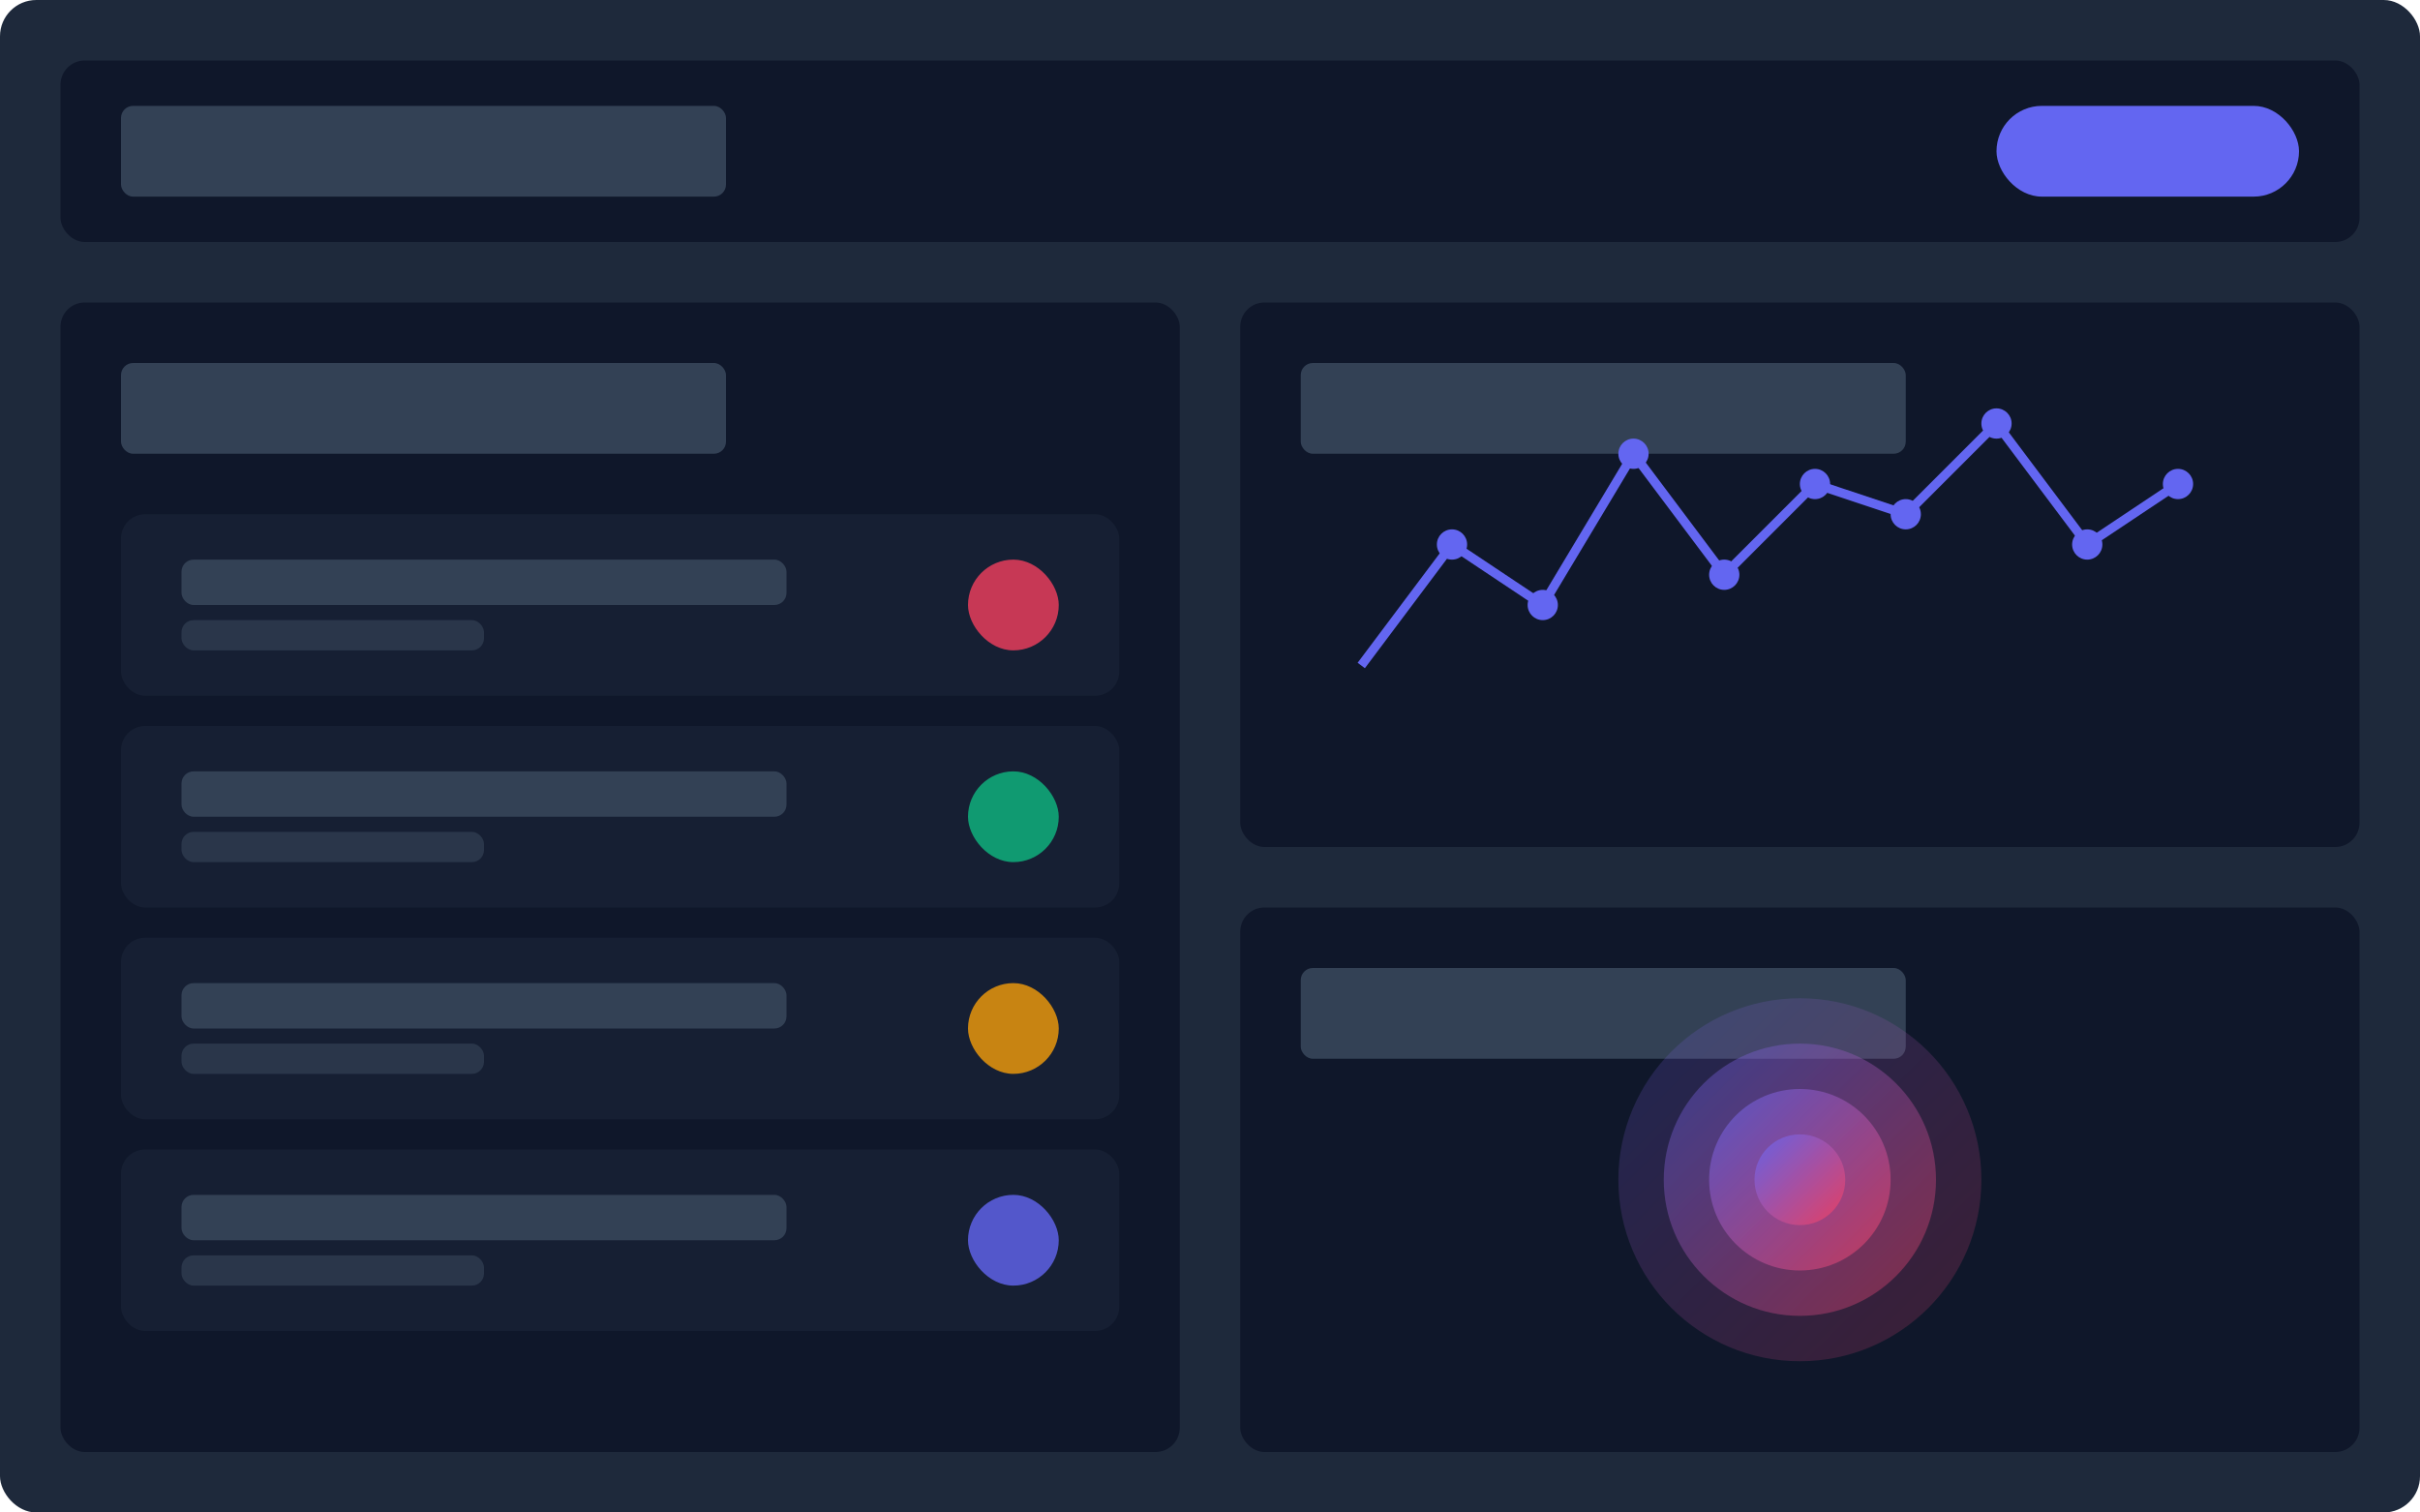 <svg xmlns="http://www.w3.org/2000/svg" width="800" height="500" viewBox="0 0 800 500" fill="none">
  <rect width="800" height="500" rx="12" fill="#1E293B" />
  <rect x="20" y="20" width="760" height="60" rx="8" fill="#0F172A" />
  <rect x="40" y="35" width="200" height="30" rx="4" fill="#334155" />
  <rect x="660" y="35" width="100" height="30" rx="15" fill="#6366F1" />
  
  <rect x="20" y="100" width="370" height="380" rx="8" fill="#0F172A" />
  <rect x="40" y="120" width="200" height="30" rx="4" fill="#334155" />
  
  <rect x="40" y="170" width="330" height="60" rx="8" fill="#334155" opacity="0.2" />
  <rect x="60" y="185" width="200" height="15" rx="4" fill="#334155" />
  <rect x="60" y="205" width="100" height="10" rx="4" fill="#334155" opacity="0.7" />
  <rect x="320" y="185" width="30" height="30" rx="15" fill="#F43F5E" opacity="0.8" />
  
  <rect x="40" y="240" width="330" height="60" rx="8" fill="#334155" opacity="0.2" />
  <rect x="60" y="255" width="200" height="15" rx="4" fill="#334155" />
  <rect x="60" y="275" width="100" height="10" rx="4" fill="#334155" opacity="0.7" />
  <rect x="320" y="255" width="30" height="30" rx="15" fill="#10B981" opacity="0.8" />
  
  <rect x="40" y="310" width="330" height="60" rx="8" fill="#334155" opacity="0.2" />
  <rect x="60" y="325" width="200" height="15" rx="4" fill="#334155" />
  <rect x="60" y="345" width="100" height="10" rx="4" fill="#334155" opacity="0.7" />
  <rect x="320" y="325" width="30" height="30" rx="15" fill="#F59E0B" opacity="0.8" />
  
  <rect x="40" y="380" width="330" height="60" rx="8" fill="#334155" opacity="0.2" />
  <rect x="60" y="395" width="200" height="15" rx="4" fill="#334155" />
  <rect x="60" y="415" width="100" height="10" rx="4" fill="#334155" opacity="0.7" />
  <rect x="320" y="395" width="30" height="30" rx="15" fill="#6366F1" opacity="0.8" />
  
  <rect x="410" y="100" width="370" height="180" rx="8" fill="#0F172A" />
  <rect x="430" y="120" width="200" height="30" rx="4" fill="#334155" />
  
  <path d="M450 220 L480 180 L510 200 L540 150 L570 190 L600 160 L630 170 L660 140 L690 180 L720 160" stroke="#6366F1" stroke-width="3" />
  <circle cx="480" cy="180" r="5" fill="#6366F1" />
  <circle cx="510" cy="200" r="5" fill="#6366F1" />
  <circle cx="540" cy="150" r="5" fill="#6366F1" />
  <circle cx="570" cy="190" r="5" fill="#6366F1" />
  <circle cx="600" cy="160" r="5" fill="#6366F1" />
  <circle cx="630" cy="170" r="5" fill="#6366F1" />
  <circle cx="660" cy="140" r="5" fill="#6366F1" />
  <circle cx="690" cy="180" r="5" fill="#6366F1" />
  <circle cx="720" cy="160" r="5" fill="#6366F1" />
  
  <rect x="410" y="300" width="370" height="180" rx="8" fill="#0F172A" />
  <rect x="430" y="320" width="200" height="30" rx="4" fill="#334155" />
  
  <circle cx="595" cy="390" r="60" fill="url(#paint0_linear)" opacity="0.2" />
  <circle cx="595" cy="390" r="45" fill="url(#paint1_linear)" opacity="0.4" />
  <circle cx="595" cy="390" r="30" fill="url(#paint2_linear)" opacity="0.6" />
  <circle cx="595" cy="390" r="15" fill="url(#paint3_linear)" opacity="0.8" />
  
  <defs>
    <linearGradient id="paint0_linear" x1="535" y1="330" x2="655" y2="450" gradientUnits="userSpaceOnUse">
      <stop stop-color="#6366F1" />
      <stop offset="1" stop-color="#F43F5E" />
    </linearGradient>
    <linearGradient id="paint1_linear" x1="550" y1="345" x2="640" y2="435" gradientUnits="userSpaceOnUse">
      <stop stop-color="#6366F1" />
      <stop offset="1" stop-color="#F43F5E" />
    </linearGradient>
    <linearGradient id="paint2_linear" x1="565" y1="360" x2="625" y2="420" gradientUnits="userSpaceOnUse">
      <stop stop-color="#6366F1" />
      <stop offset="1" stop-color="#F43F5E" />
    </linearGradient>
    <linearGradient id="paint3_linear" x1="580" y1="375" x2="610" y2="405" gradientUnits="userSpaceOnUse">
      <stop stop-color="#6366F1" />
      <stop offset="1" stop-color="#F43F5E" />
    </linearGradient>
  </defs>
</svg>
